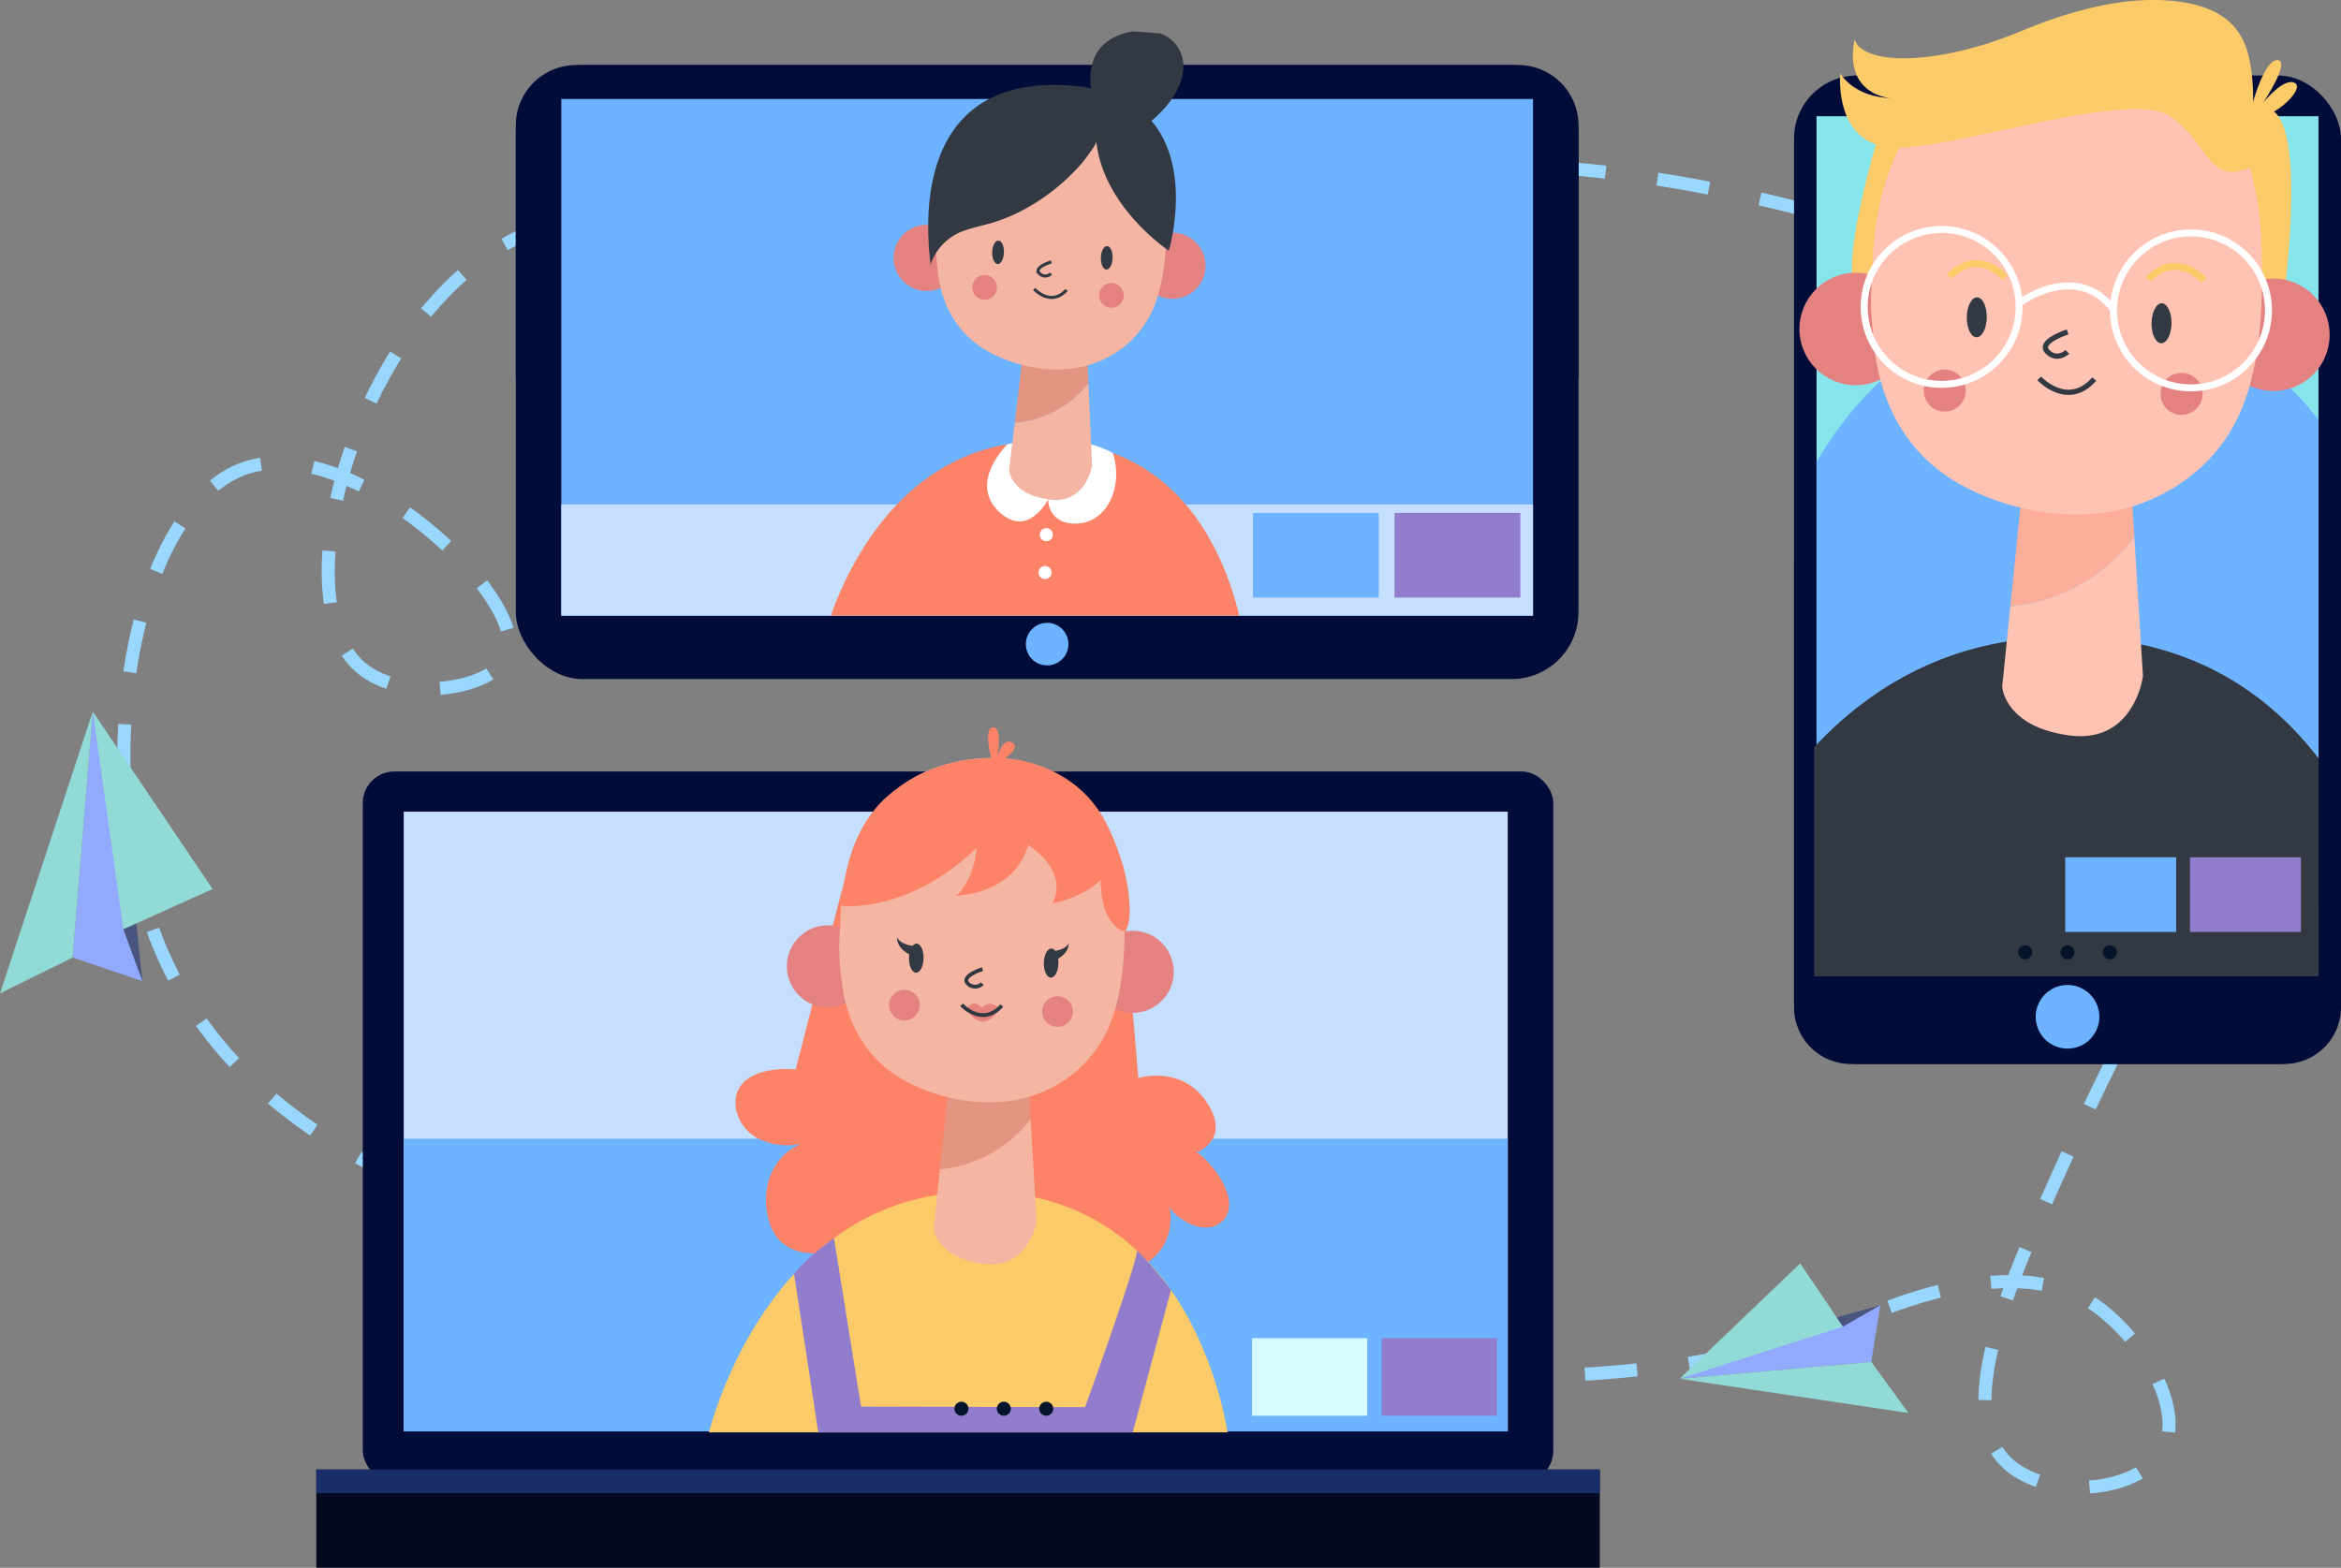 <svg xmlns="http://www.w3.org/2000/svg" xmlns:xlink="http://www.w3.org/1999/xlink" width="588" height="393.905" viewBox="0 0 588 393.905"><rect x="0" y="0" width="588" height="393.905" fill="#808080" stroke="none"/><defs><style>.a,.ac,.b,.m,.x,.y,.z{fill:none;}.b{stroke:#99d7ff;stroke-width:3.281px;stroke-dasharray:13.125;}.ac,.b,.m,.x,.y,.z{stroke-miterlimit:10;}.c{fill:#010c39;}.d{fill:#c6dffe;}.e{fill:#6eb3ff;}.f{clip-path:url(#a);}.g{fill:#fc8268;}.h{fill:#fbca69;}.i{fill:#e48282;}.j{fill:#e49581;}.k{fill:#f4b5a3;}.l{fill:#323942;}.ac,.m,.x{stroke:#323942;}.m{stroke-width:0.959px;}.n{fill:#df6767;opacity:0.64;mix-blend-mode:multiply;isolation:isolate;}.o{fill:#927dcc;}.p{fill:#020921;}.q{fill:#192e68;}.r{fill:#d7fafe;}.s{fill:#05132b;}.t{fill:#86e5ea;}.u{clip-path:url(#b);}.v{fill:#fdae9b;}.w{fill:#ffc3b3;}.x{stroke-width:1.314px;}.y{stroke:#fff;}.y,.z{stroke-width:1.751px;}.z{stroke:#fbca69;}.aa{clip-path:url(#c);}.ab{fill:#fff;}.ac{stroke-width:0.773px;}.ad{fill:#91aafe;}.ae{fill:#92dad6;}.af{fill:#49557f;}</style><clipPath id="a"><rect class="a" width="144.849" height="183.315"/></clipPath><clipPath id="b"><path class="a" d="M933.336,519.028H807.263V303.56l33.888-14.805a73.75,73.75,0,0,1,59.624.252l32.561,14.554Z" transform="translate(-807.263 -282.586)"/></clipPath><clipPath id="c"><path class="a" d="M745.637,429.062H501.562v-129.8l63.768-12.125a315.6,315.6,0,0,1,119.169.242l61.138,11.882Z" transform="translate(-501.562 -281.579)"/></clipPath></defs><g transform="translate(-364.868 -274.604)"><path class="b" d="M738.027,314.573c-48.388-1.113-84.859,10.25-153.435,9.066-65.256-1.126-87.1,2.89-105.284,19.428-30,27.288-41.864,81.242-25.708,97.141,10.53,10.363,34.932,6.489,37.95-2.591,4.779-14.375-39.35-55.894-66.107-46.627-28.057,9.715-40.482,76.464-20.812,121.748,26.2,60.319,105.44,73.572,145.682,80.3,47,7.861,191.188,46.974,279.974,11.82,10.9-4.317,41.923-17.5,61.211-2.59,11.09,8.574,20.87,24.934,15.915,34.97-5.808,11.763-30.973,13.319-40.4,2.59-11.382-12.954,1.241-42.614,9.794-62.17,39.287-89.834,76.166-131.983,72.6-163.36C944.566,371.682,840.454,316.927,738.027,314.573Z" transform="translate(0.947 1.251)"/><g transform="translate(444.316 274.604)"><g transform="translate(0 176.575)"><g transform="translate(11.677)"><rect class="c" width="299.023" height="178.567" rx="7.91" transform="translate(0 17.265)"/><g transform="translate(10.279 27.355)"><rect class="d" width="277.302" height="155.701"/><rect class="e" width="277.302" height="73.528" transform="translate(0 82.173)"/></g><g transform="translate(81.003)"><g class="f"><g transform="translate(5.506 6.161)"><path class="g" d="M640.782,486.739l4.387,52.131s10.936-3.4,17.23,6.156-2.869,12.619-2.872,12.62c1.037-.348,4.357,3.758,4.838,4.376,2.569,3.286,5.575,9.234,1.9,12.824-1.973,1.929-4.865,1.9-7.3.989-1.849-.692-5.594-2.848-5.949-5.081,2.2,13.854-10.162,17.159-12.821,16.816s-32.069-10.864-32.069-10.864l-10.53,8.745-22.549-4.637s-19.246,7.883-22.806-6.583c-1.9-7.715.758-15.6,8.287-18.839a16.86,16.86,0,0,1-10.326-1.054,10.729,10.729,0,0,1-6.143-8.039c-1.024-8.511,8.711-10.2,15.029-9.566l13.447-52.084Z" transform="translate(-536.884 -450.752)"/><path class="h" d="M537.1,627.039s14.057-63.14,69.628-62.14,61.68,64.5,61.68,64.5Z" transform="translate(-537.1 -448.236)"/><circle class="i" cx="10.312" cy="10.312" r="10.312" transform="matrix(0.018, -1, 1, 0.018, 19.818, 70.18)"/><circle class="i" cx="10.312" cy="10.312" r="10.312" transform="translate(96.378 71.558) rotate(-88.969)"/><path class="j" d="M616.557,547.9l-1.331-22.935L597.3,527.1l-3.525,33.428A32.282,32.282,0,0,0,616.557,547.9Z" transform="translate(-535.322 -449.488)"/><path class="k" d="M569.473,501.845a56.621,56.621,0,0,0,.29,12.6c1,10.841,6.006,20.352,15.728,25.763,9.754,5.428,23.129,7.532,33.684,3.408A31.252,31.252,0,0,0,637.087,526.6c3.825-9.083,4.075-20.783,3.758-30.671-1.171-36.63-30.981-36.626-30.981-36.626S570.158,455.524,569.473,501.845Z" transform="translate(-536.092 -451.55)"/><path class="k" d="M593.821,559.83l-1.551,14.711s.393,7.373,12.291,8.99,13.523-10.806,13.523-10.806L616.6,547.2A32.282,32.282,0,0,1,593.821,559.83Z" transform="translate(-535.37 -448.79)"/><ellipse class="l" cx="3.66" cy="1.83" rx="3.66" ry="1.83" transform="translate(50.624 61.63) rotate(-88.969)"/><ellipse class="l" cx="3.66" cy="1.83" rx="3.66" ry="1.83" transform="translate(84.486 62.861) rotate(-88.969)"/><path class="m" d="M604.278,510.69s-5.523,1.731-3.725,3.593a2.535,2.535,0,0,0,3.659.066" transform="translate(-535.121 -449.936)"/><circle class="i" cx="3.852" cy="3.852" r="3.852" transform="translate(45.694 65.95)"/><circle class="i" cx="3.852" cy="3.852" r="3.852" transform="translate(84.141 67.555)"/><path class="n" d="M600.289,520.446s1.174-1.9,2.527-1.275,1.176,1.083,1.176,1.083a3.738,3.738,0,0,1,2.052-1.143c1.094-.09,2.429,1.252,2.429,1.252S604.7,527.605,600.289,520.446Z" transform="translate(-535.118 -449.674)"/><path class="m" d="M599.065,519.394s5.177,5.684,10.092.182" transform="translate(-535.157 -449.663)"/><path class="g" d="M606.529,460.4s-2.431-8.255.155-8.607,1.117,7.678,1.117,7.678,1.289-5.383,3.778-3.881S608.45,461.263,606.529,460.4Z" transform="translate(-534.955 -451.783)"/><path class="l" d="M620.906,506.407s3.358-.058,4.4-2.043c-.056,3.1-3.723,4.4-3.723,4.4Z" transform="translate(-534.472 -450.134)"/><path class="l" d="M587.643,505.133s-3.354-.178-4.319-2.2c-.056,3.1,3.562,4.528,3.562,4.528Z" transform="translate(-535.65 -450.179)"/><path class="g" d="M639.3,482.657a53.2,53.2,0,0,0-2.925-6.863,28.684,28.684,0,0,0-9.556-10.939,32.357,32.357,0,0,0-11.832-4.919,42.948,42.948,0,0,0-20.968,1.576c-5.576,1.734-12.592,6.417-15.923,10.742-2.343,3.043-7.021,9.085-8.362,24.143,0,0,16.69,2.142,34.031-14.563-.83,8.712-5.121,12.009-5.121,12.009s14.469-.147,18.054-12.736c10.9,7.529,6.029,14.682,6.029,14.682s7.324-1.249,12.281-5.936c-.272.258.019,2.115.042,2.506a21.589,21.589,0,0,0,.309,2.577,13.068,13.068,0,0,0,1.676,4.584c.662,1.057,2.152,2.98,3.5,3.171,1.494.212,1.674-4.124,1.677-5.222A45.248,45.248,0,0,0,639.3,482.657Z" transform="translate(-536.076 -451.548)"/><path class="o" d="M558.247,585.216s6.492,41.977,6.357,41.974l77.758,1.4,10.564-39.318s-5.348-7.114-8.482-9.839c-.794,5.353-13.1,39.255-13.1,39.255l-56.267-.131-6.81-42.356S561.284,581.2,558.247,585.216Z" transform="translate(-536.437 -447.881)"/></g></g></g></g><rect class="p" width="322.376" height="24.693" transform="translate(0 192.637)"/><rect class="q" width="322.376" height="5.945" transform="translate(0 192.637)"/><rect class="o" width="28.936" height="19.49" transform="translate(267.586 159.643)"/><rect class="r" width="28.936" height="19.49" transform="translate(235.037 159.643)"/><g transform="translate(160.279 175.61)"><circle class="s" cx="1.762" cy="1.762" r="1.762"/><circle class="s" cx="1.762" cy="1.762" r="1.762" transform="translate(10.648)"/><circle class="s" cx="1.762" cy="1.762" r="1.762" transform="translate(21.297)"/></g></g><g transform="translate(371.165)"><rect class="c" width="137.388" height="248.347" rx="15.824" transform="translate(0 18.979)"/><path class="c" d="M801.778,411.636V523.374a14.259,14.259,0,0,0,14.259,14.259h108.87a14.259,14.259,0,0,0,14.259-14.259V411.636Z" transform="translate(-801.777 -270.307)"/><rect class="t" width="126.073" height="215.468" transform="translate(5.657 29.205)"/><circle class="e" cx="7.995" cy="7.995" r="7.995" transform="matrix(0.973, -0.231, 0.231, 0.973, 59.07, 249.536)"/><g transform="translate(5.658 8.232)"><g class="u"><ellipse class="e" cx="80.118" cy="92.235" rx="80.118" ry="92.235" transform="translate(-13.492 66.809)"/></g></g><g transform="translate(1.361)"><path class="h" d="M822.857,306.552s-11.644,37.606-4.913,41.464,7.945.11,7.945.11l9.787-38.243Z" transform="translate(-802.697 -273.602)"/><path class="h" d="M921.745,346.356s6.05-45.5-5.1-45.364S900.857,348.333,921.745,346.356Z" transform="translate(-799.833 -273.777)"/><path class="l" d="M933.357,460.251V515.03h-126.7V457.5c11.687-12.553,27.438-23.131,48.4-26.582a90.964,90.964,0,0,1,16.238-1.181,88.881,88.881,0,0,1,17.482,1.919C909.072,436.011,923.355,447.257,933.357,460.251Z" transform="translate(-802.985 -269.739)"/><circle class="i" cx="14.13" cy="14.13" r="14.13" transform="translate(0 68.529)"/><circle class="i" cx="14.13" cy="14.13" r="14.13" transform="matrix(0.014, -1, 1, 0.014, 104.712, 98.05)"/><path class="v" d="M885.6,406.388l-1.951-31.417L859.1,377.993l-4.642,45.822A44.233,44.233,0,0,0,885.6,406.388Z" transform="translate(-801.486 -271.457)"/><path class="w" d="M820.828,343.548c-.561,7.5-.257,9.764.468,17.259,1.435,14.846,8.342,27.851,21.694,35.211,13.394,7.384,31.733,10.191,46.173,4.48,11.189-4.424,19.893-12.468,24.446-23.409,5.189-12.467,5.466-28.5,4.977-42.045-1.81-50.183-42.655-50.01-42.655-50.01S821.505,280.078,820.828,343.548Z" transform="translate(-802.55 -274.28)"/><path class="w" d="M854.517,422.86l-2.043,20.165s.581,10.1,16.891,12.25,18.469-14.881,18.469-14.881l-2.171-34.961A44.233,44.233,0,0,1,854.517,422.86Z" transform="translate(-801.548 -270.501)"/><ellipse class="l" cx="5.015" cy="2.508" rx="5.015" ry="2.508" transform="matrix(0.014, -1, 1, 0.014, 41.966, 84.703)"/><ellipse class="l" cx="5.015" cy="2.508" rx="5.015" ry="2.508" transform="matrix(0.014, -1, 1, 0.014, 88.37, 86.199)"/><path class="x" d="M868.574,355.467s-7.558,2.4-5.085,4.945,5.015.069,5.015.069" transform="translate(-801.218 -272.068)"/><path class="x" d="M861.488,366.778s7.127,7.76,13.828.192" transform="translate(-801.266 -271.714)"/><circle class="i" cx="5.278" cy="5.278" r="5.278" transform="translate(31.222 92.861)"/><circle class="i" cx="5.278" cy="5.278" r="5.278" transform="translate(90.7 93.688)"/><circle class="y" cx="19.461" cy="19.461" r="19.461" transform="translate(15.988 96.303) rotate(-89.203)"/><circle class="y" cx="19.461" cy="19.461" r="19.461" transform="translate(78.887 58.524)"/><path class="y" d="M856.331,348.794s14.306-11.081,23.985,1.341" transform="translate(-801.427 -272.42)"/><path class="h" d="M915.867,316.723a112.545,112.545,0,0,0,.814-11.561c.141-5.743.251-11.911-1.338-17.481-2.428-8.51-9.358-11.668-17.6-12.705-7.853-.989-15.888.1-23.509,2.049a111.014,111.014,0,0,0-15.3,5.211c-22.245,9.321-40.524,8.581-42.276,2.236-1.973,9.564,2.933,13.961,8.81,14.778-9.4-.5-12.425-6.245-12.425-6.245s-1.922,19.124,14.828,18.7,58.532-14.74,68.188-7.8S905.469,321.166,915.867,316.723Z" transform="translate(-802.787 -274.604)"/><path class="h" d="M912.836,303.347c-.368-.178,3.2-14.159,6.817-14.109s-3.457,10.605-3.457,10.605,5.247-6.483,7.955-4.806S917.177,305.456,912.836,303.347Z" transform="translate(-799.656 -274.145)"/><path class="z" d="M888.1,342.774s5.887-7.468,13.983.194" transform="translate(-800.431 -272.569)"/><path class="z" d="M839.643,342.1s5.887-7.468,13.983.194" transform="translate(-801.951 -272.59)"/></g><rect class="o" width="27.861" height="18.766" transform="translate(99.458 215.38)"/><rect class="e" width="27.861" height="18.766" transform="translate(68.119 215.38)"/><g transform="translate(56.284 237.51)"><circle class="s" cx="1.762" cy="1.762" r="1.762" transform="translate(0 0)"/><circle class="s" cx="1.762" cy="1.762" r="1.762" transform="translate(10.648)"/><circle class="s" cx="1.762" cy="1.762" r="1.762" transform="translate(21.296)"/></g><rect class="a" width="126.696" height="104.61" transform="translate(5.036 139.737)"/></g><g transform="translate(50.11 7.193)"><rect class="c" width="266.922" height="154.279" rx="16.827" transform="translate(0 9.149)"/><path class="c" d="M757.408,368.779V305.612a15.163,15.163,0,0,0-15.163-15.163h-236.6a15.164,15.164,0,0,0-15.163,15.163v63.167Z" transform="translate(-490.486 -281.301)"/><rect class="e" width="244.074" height="129.804" transform="translate(11.424 17.68)"/><rect class="d" width="244.074" height="27.906" transform="translate(11.424 119.577)"/><g transform="translate(11.423)"><g class="aa"><rect class="o" width="31.606" height="21.288" transform="translate(209.284 121.661)"/><rect class="e" width="31.606" height="21.288" transform="translate(173.733 121.661)"/><g transform="translate(112.043 138.947)"><circle class="s" cx="1.762" cy="1.762" r="1.762"/><circle class="s" cx="1.762" cy="1.762" r="1.762" transform="translate(10.648)"/><circle class="s" cx="1.762" cy="1.762" r="1.762" transform="translate(21.297)"/></g><g transform="translate(65.986 0.456)"><path class="g" d="M565.541,431.458S577.593,380.7,622.4,382.133s49.012,52.718,49.012,52.718Z" transform="translate(-565.541 -278.882)"/><path class="ab" d="M610.363,382.857s-9.894,9.561-2.141,16.926c7.337,6.97,12.372-3.065,12.372-3.065s-.226,6.337,7.282,6.075,11.7-9.23,8.973-17.705C626.628,379.252,610.363,382.857,610.363,382.857Z" transform="translate(-564.295 -278.893)"/><circle class="i" cx="8.317" cy="8.317" r="8.317" transform="translate(17.212 65.199) rotate(-88.164)"/><circle class="i" cx="8.317" cy="8.317" r="8.317" transform="translate(78.94 67.177) rotate(-88.164)"/><path class="j" d="M630.507,368.552l-.813-18.511-14.482,1.517-3.221,26.919A26.041,26.041,0,0,0,630.507,368.552Z" transform="translate(-564.084 -279.888)"/><path class="k" d="M593.061,330.869a45.636,45.636,0,0,0,.092,10.163c.686,8.753,4.612,16.48,12.392,20.954,7.8,4.488,18.568,6.337,27.128,3.13A25.207,25.207,0,0,0,647.31,351.6c3.187-7.281,3.521-16.714,3.378-24.692-.529-29.555-24.571-29.889-24.571-29.889S594.138,293.521,593.061,330.869Z" transform="translate(-564.685 -281.554)"/><path class="k" d="M612.034,377.914l-1.418,11.846s.234,5.951,9.81,7.39,11.029-8.561,11.029-8.561l-.906-20.6A26.041,26.041,0,0,1,612.034,377.914Z" transform="translate(-564.127 -279.325)"/><path class="l" d="M609.455,336.212c-.053,1.63-.755,2.93-1.57,2.9s-1.434-1.369-1.381-3,.755-2.929,1.57-2.9S609.507,334.583,609.455,336.212Z" transform="translate(-564.256 -280.416)"/><ellipse class="l" cx="2.952" cy="1.476" rx="2.952" ry="1.476" transform="translate(69.448 60.028) rotate(-88.164)"/><path class="ac" d="M621.015,338.409s-4.473,1.334-3.046,2.856a2.045,2.045,0,0,0,2.951.095" transform="translate(-563.906 -280.253)"/><path class="ac" d="M616.723,344.992s4.112,4.643,8.137.261" transform="translate(-563.936 -280.046)"/><circle class="i" cx="3.107" cy="3.107" r="3.107" transform="translate(37.233 61.451)"/><circle class="i" cx="3.107" cy="3.107" r="3.107" transform="translate(69.085 63.463)"/><path class="l" d="M591.467,340.591c.408-.544-8.537-46.469,32.773-45.272,39.255,1.139,27.125,41.632,27.125,41.632S634.8,325.973,633.121,309.32c.088.87-1.449,2.737-1.924,3.439a27.6,27.6,0,0,1-2.537,3.151A51.763,51.763,0,0,1,615.534,326.3a44.054,44.054,0,0,1-8.091,3.493c-3,.928-6.121,1.435-9.009,2.732A13.632,13.632,0,0,0,591.467,340.591Z" transform="translate(-564.745 -281.605)"/><path class="l" d="M631.573,300.842s-5.665-14.776,8-18.277,21.382,10.531,4.784,23.32C639.8,300.759,631.573,300.842,631.573,300.842Z" transform="translate(-563.507 -282.021)"/><circle class="ab" cx="1.647" cy="1.647" r="1.647" transform="translate(54.188 125.038)"/><circle class="ab" cx="1.647" cy="1.647" r="1.647" transform="translate(53.883 134.546)"/></g></g></g><path class="e" d="M614.7,431.682a5.346,5.346,0,1,0,5.347-5.346A5.346,5.346,0,0,0,614.7,431.682Z" transform="translate(-486.59 -277.039)"/></g></g><g transform="translate(364.868 453.396)"><path class="ad" d="M387.618,447.959l-5.057,61.783,17.514,5.933Z" transform="translate(-364.313 -447.959)"/><path class="ae" d="M417.558,492.516,395.142,502.66l-7.678-54.7Z" transform="translate(-364.159 -447.959)"/><path class="ae" d="M364.868,518.761l23.3-70.8-5.057,61.783Z" transform="translate(-364.868 -447.959)"/><path class="af" d="M399.688,514.056l-4.78-13.015,3.255-1.472Z" transform="translate(-363.926 -446.341)"/></g><g transform="translate(786.739 592.027)"><path class="ad" d="M773.91,611.044l48.15-4.238,2.257-14.241Z" transform="translate(-773.91 -582.055)"/><path class="ae" d="M804.2,582.374l10.744,15.895L773.91,611.364Z" transform="translate(-773.91 -582.374)"/><path class="ae" d="M831.392,619.213l-57.482-8.6,48.15-4.238Z" transform="translate(-773.91 -581.622)"/><path class="af" d="M823.118,592.565l-9.375,5.385-1.559-2.308Z" transform="translate(-772.71 -582.055)"/></g></g></svg>
